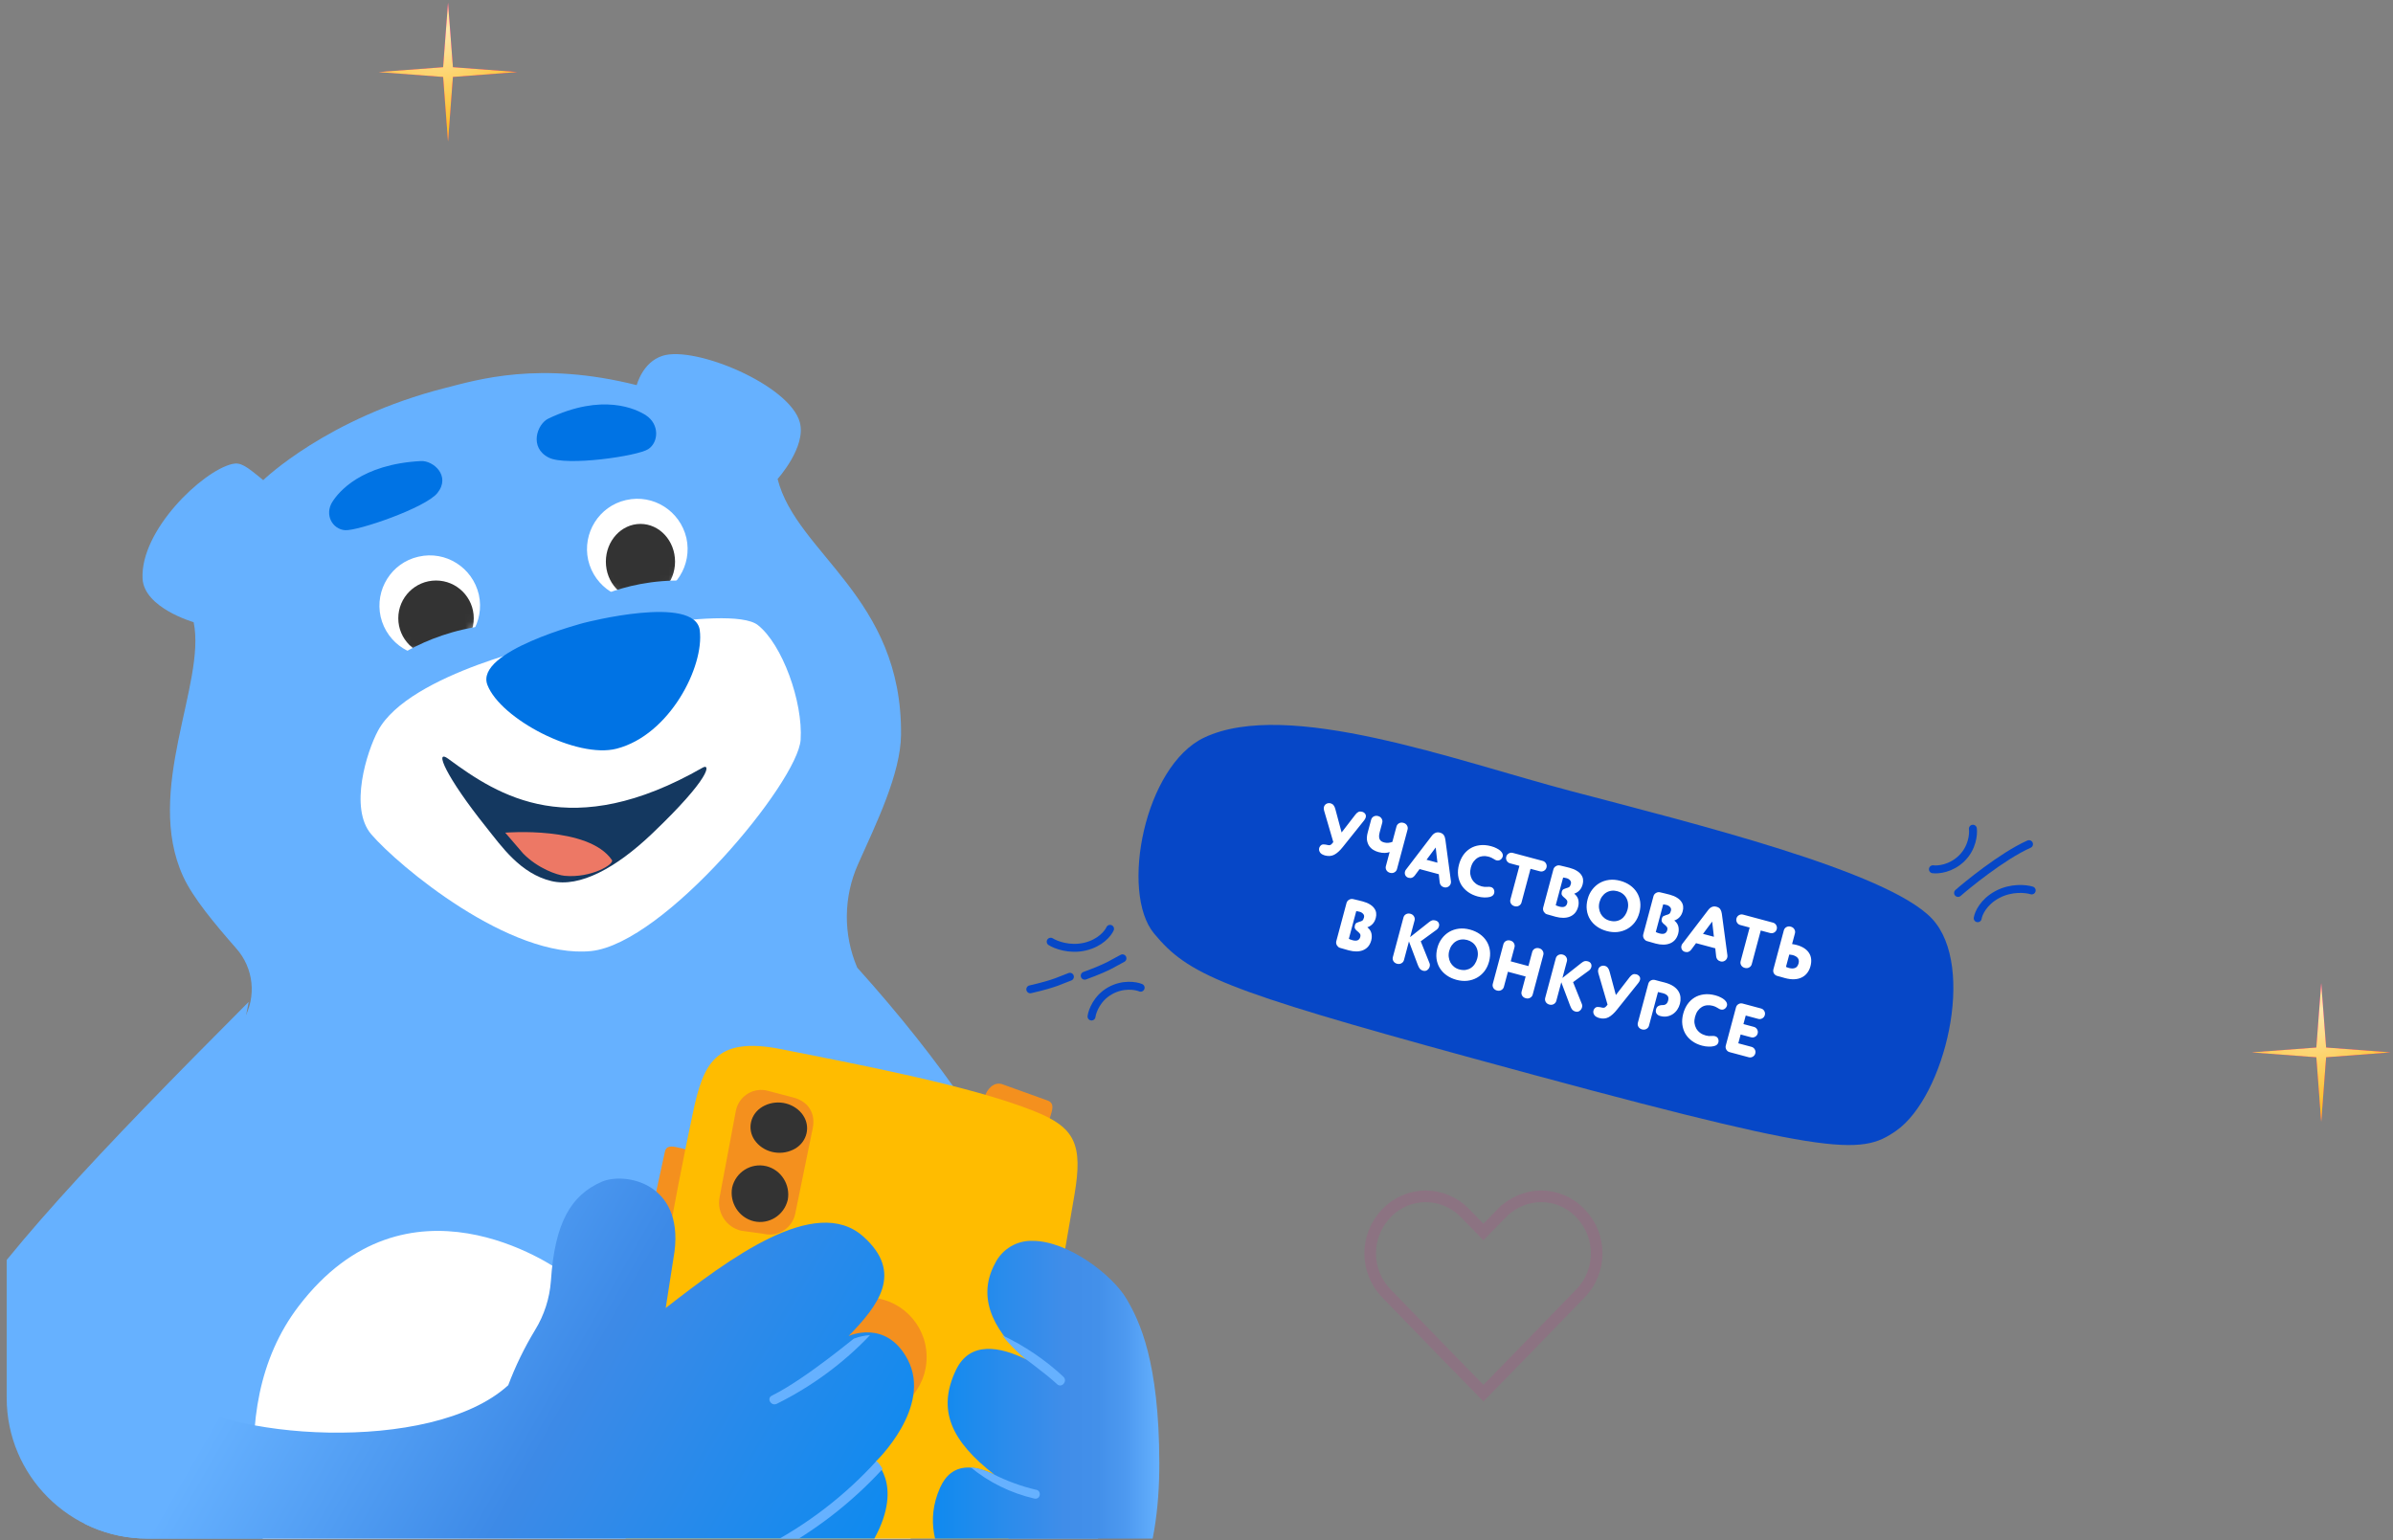 <svg width="306" height="197" viewBox="0 0 306 197" fill="none" xmlns="http://www.w3.org/2000/svg">
<rect x="0" y="0" width="306" height="197" fill="#808080" stroke="none"/>
<path d="M72.02 130.372L70.975 144.115L57.232 145.16L70.975 146.206L72.02 159.949L73.066 146.206L86.809 145.16L73.066 144.115L72.02 130.372Z" fill="url(#paint0_radial_94_6341)"/>
<path d="M72.02 130.372L70.975 144.115L57.232 145.16L70.975 146.206L72.02 159.949L73.066 146.206L86.809 145.16L73.066 144.115L72.02 130.372Z" fill="url(#paint1_radial_94_6341)"/>
<g clip-path="url(#clip0_94_6341)">
<path d="M109.603 123.712C107.809 119.491 107.852 114.71 109.719 110.522C112.099 105.208 115.161 98.925 115.216 93.984C115.405 76.37 101.849 70.81 99.434 61.252C99.434 61.252 103.125 57.155 102.277 54.014C100.993 49.233 88.858 44.176 84.722 45.502C82.153 46.319 81.421 49.254 81.421 49.254C68.94 46.113 61.04 48.574 56.925 49.616C41.803 53.454 33.659 61.403 33.659 61.403C31.445 59.57 30.764 59.079 29.673 59.342C25.819 60.275 17.945 67.845 18.228 73.973C18.399 77.743 24.762 79.568 24.762 79.568C26.393 87.37 18.369 101.107 23.43 112.106C24.68 114.826 27.442 118.131 30.225 121.307C32.443 123.811 32.824 127.461 31.167 130.37C23.841 143.25 5.344 179.395 12.229 205.332L138.483 203.714C138.483 203.714 153.657 172.643 109.607 123.734" fill="#66B1FF"/>
<path d="M106.292 160.154C88.997 145.155 73.42 161.496 72.167 162.863C70.66 161.771 52.053 148.892 38.192 167.035C27.987 180.396 33.186 200.62 39.677 215.138L112.564 215.787C117.213 200.405 121.465 173.313 106.292 160.154Z" fill="white"/>
<path d="M96.914 79.939C93.264 77.087 70.962 82.126 70.962 82.126C70.962 82.126 52.332 86.026 48.336 93.444C46.91 96.1 44.609 103.356 47.482 106.703C50.927 110.714 65.22 122.681 75.599 121.624C84.991 120.63 102.029 99.988 102.379 94.608C102.695 89.744 100.022 82.377 96.902 79.934" fill="white"/>
<path d="M82.611 53.118C81.348 52.298 77.057 50.225 70.119 53.533C68.676 54.223 67.618 57.242 70.183 58.527C72.419 59.649 81.532 58.333 82.894 57.436C84.255 56.539 84.324 54.236 82.607 53.118" fill="#0073E4"/>
<path d="M42.502 64.179C43.271 62.952 46.175 59.365 53.822 58.962C55.403 58.875 57.672 60.856 55.941 63.038C54.433 64.941 45.733 67.922 44.126 67.802C42.519 67.683 41.462 65.842 42.498 64.179" fill="#0073E4"/>
<path d="M74.763 79.63C74.763 79.63 60.649 83.265 62.33 87.6C64.01 91.936 73.751 97.059 78.845 95.746C85.632 93.994 90.078 85.236 89.482 80.607C88.886 75.978 74.776 79.63 74.776 79.63" fill="#0073E4"/>
<path d="M57.362 97.071C63.765 101.778 73.022 107.806 89.865 98.162C90.834 97.606 91.023 99.336 83.329 106.661C78.8 110.971 74.124 113.552 70.499 112.672C66.52 111.708 64.144 108.252 62.155 105.764C57.065 99.399 55.395 95.619 57.367 97.067" fill="#143860"/>
<path d="M61.231 76.043C62 79.508 59.841 82.944 56.413 83.72C56.4 83.72 56.387 83.725 56.369 83.729C52.919 84.519 49.482 82.351 48.674 78.872C47.905 75.406 50.065 71.971 53.493 71.195C53.506 71.195 53.519 71.19 53.536 71.186C56.986 70.396 60.423 72.563 61.231 76.043Z" fill="white"/>
<path d="M87.774 68.811C88.539 72.277 86.378 75.713 82.942 76.485C82.934 76.485 82.925 76.485 82.916 76.49C79.464 77.279 76.024 75.112 75.215 71.632C74.446 68.166 76.607 64.73 80.038 63.953C80.051 63.953 80.064 63.949 80.081 63.945C83.534 63.159 86.969 65.331 87.774 68.811Z" fill="white"/>
<path d="M84.298 157.631L85.638 157.86C86.416 157.995 87.159 157.483 87.3 156.712L88.726 147.879C88.863 147.113 86.8 146.774 86.8 146.774C85.784 146.503 85.152 146.545 85.015 147.312L83.123 156.018C82.991 156.784 83.508 157.513 84.285 157.648H84.293" fill="#F4901E"/>
<path d="M125.885 140.304L125.807 140.552C125.501 141.541 126.104 142.575 127.147 142.864C127.151 142.864 127.155 142.864 127.164 142.868L131.803 144.133C132.858 144.422 133.961 143.857 134.28 142.864L134.358 142.615C134.668 141.627 134.788 140.939 133.711 140.65L128.099 138.632C127.039 138.343 126.212 139.295 125.902 140.288" fill="#F4901E"/>
<path d="M118.169 215.269C109.679 216.392 87.559 215.334 87.559 215.334C83.009 214.836 78.67 212.762 79.112 206.731C80.228 191.423 83.314 167.256 88.585 142.398C89.928 136.058 91.396 132.471 99.924 134.177C109.104 136.016 124.066 138.802 132.306 142.12C137.426 144.181 138.508 146.278 137.392 152.802C134.663 168.722 130.336 194.608 125.332 210.027C124.07 213.911 122.199 214.742 118.173 215.265" fill="#FFBC00"/>
<path d="M97.628 157.781L94.771 157.388C92.874 156.943 91.658 155.082 92.008 153.162L94.093 142.08C94.434 140.283 96.157 139.103 97.948 139.441C98.046 139.458 98.149 139.483 98.247 139.513L101.496 140.369C103.373 140.873 104.311 142.392 103.927 144.278L101.688 155.215C101.317 157.02 99.56 158.183 97.761 157.811C97.718 157.803 97.671 157.794 97.628 157.781Z" fill="#F4901E"/>
<path d="M102.707 142.65C103.662 144.083 103.208 145.974 101.699 146.878C101.616 146.928 101.529 146.973 101.442 147.015C99.697 147.877 97.542 147.341 96.474 145.776C95.514 144.347 95.963 142.456 97.473 141.548C97.573 141.486 97.678 141.432 97.782 141.383C99.531 140.54 101.673 141.098 102.724 142.667" fill="#333333"/>
<path d="M100.728 153.463C100.26 155.413 98.337 156.621 96.401 156.183C94.487 155.722 93.263 153.821 93.621 151.862C94.081 149.889 96.034 148.668 97.983 149.133H97.992C99.893 149.612 101.095 151.508 100.732 153.458" fill="#333333"/>
<path d="M118.488 173.487C118.53 177.706 115.143 181.161 110.924 181.203C106.706 181.246 103.25 177.858 103.208 173.639C103.166 169.42 106.553 165.965 110.772 165.923C110.797 165.923 110.823 165.923 110.848 165.923C115.046 165.906 118.462 169.289 118.488 173.487Z" fill="#F4901E"/>
<path d="M110.941 198.209C116.022 190.397 111.964 186.937 111.964 186.937C111.964 186.937 119.297 179.95 116.052 173.836C113.3 168.649 108.513 170.854 108.513 170.854C112.268 166.986 115.611 162.78 110.384 158.126C104.254 152.669 93.132 161.048 85.127 167.274L86.252 160.047C87.378 151.199 79.831 149.863 76.929 151.135C73.011 152.853 70.935 156.368 70.447 163.802C70.284 166.037 69.587 168.198 68.414 170.102C67.057 172.34 65.909 174.7 64.989 177.149C55.1 186.173 27.907 183.968 21.961 178.068C20.475 176.595 19.915 174.553 21.563 170.411C26.006 159.239 31.799 128.124 31.799 128.124C-6.657 166.698 -20.074 182.748 -10.369 203.61C0.064 226.045 38.884 233.951 80.075 220.368C80.075 220.36 100.393 214.426 110.941 198.209Z" fill="url(#paint2_linear_94_6341)"/>
<path d="M111.252 170.749C110.552 170.782 109.865 170.93 109.216 171.185C109.763 170.638 103.182 176.26 98.699 178.482C97.983 178.836 98.615 179.877 99.331 179.523C103.805 177.305 107.842 174.334 111.248 170.749" fill="#66B1FF"/>
<path d="M112.855 187.858C112.652 187.477 112.389 187.134 112.079 186.835C108.038 191.272 103.235 194.961 97.897 197.738C97.172 198.114 97.815 199.197 98.543 198.82C103.925 196.022 108.767 192.316 112.859 187.862" fill="#66B1FF"/>
<path d="M127.243 161.566C124.592 166.436 127.76 170.835 131.253 173.863C127.875 172.201 124.031 171.457 122.244 175.199C119.807 180.306 121.598 184.283 127.2 188.617C124.715 187.375 121.722 186.856 120.209 190.253C116.467 198.655 125.404 205.183 125.404 205.183C126.426 209.478 130.373 210.977 133.785 210.96C145.082 210.913 148.276 198.728 148.246 187.066C148.212 174.133 145.749 168.966 144.026 166.067C142.247 163.06 136.581 158.688 132.053 158.688C130.026 158.615 128.145 159.74 127.243 161.566Z" fill="url(#paint3_linear_94_6341)"/>
<path d="M135.975 176.055C133.653 173.897 131.009 172.11 128.141 170.749C128.953 171.773 129.867 172.717 130.87 173.564C130.633 173.451 133.64 175.583 135.18 177.02C135.768 177.568 136.563 176.599 135.98 176.068" fill="#66B1FF"/>
<path d="M132.492 190.52C130.562 190.066 128.698 189.38 126.947 188.485C126.065 188.048 125.109 187.76 124.118 187.638C126.45 189.566 129.241 190.938 132.254 191.639C133.027 191.821 133.261 190.685 132.492 190.508" fill="#66B1FF"/>
<path d="M64.605 106.484C64.605 106.484 75.247 105.595 78.25 109.987C78.595 110.494 75.613 112.323 72.198 112.002C71.232 111.911 68.771 111.062 66.894 109.146" fill="#ED7865"/>
<mask id="mask0_94_6341" style="mask-type:luminance" maskUnits="userSpaceOnUse" x="48" y="71" width="14" height="13">
<path d="M61.231 76.041C62 79.507 59.841 82.943 56.413 83.719C56.4 83.719 56.387 83.724 56.369 83.728C52.919 84.518 49.482 82.35 48.674 78.871C47.905 75.405 50.065 71.97 53.493 71.194C53.506 71.194 53.519 71.189 53.536 71.185C56.986 70.395 60.423 72.562 61.231 76.041Z" fill="white"/>
</mask>
<g mask="url(#mask0_94_6341)">
<path d="M50.931 79.065C50.931 81.728 53.093 83.89 55.757 83.89C58.42 83.89 60.582 81.728 60.582 79.065C60.582 76.401 58.42 74.239 55.757 74.239C53.093 74.239 50.931 76.401 50.931 79.065Z" fill="#333333"/>
</g>
<mask id="mask1_94_6341" style="mask-type:luminance" maskUnits="userSpaceOnUse" x="75" y="63" width="13" height="14">
<path d="M87.774 68.81C88.539 72.276 86.378 75.712 82.942 76.484C82.934 76.484 82.925 76.484 82.916 76.489C79.464 77.279 76.024 75.111 75.215 71.631C74.446 68.165 76.607 64.729 80.038 63.953C80.051 63.953 80.064 63.948 80.081 63.944C83.534 63.158 86.969 65.33 87.774 68.81Z" fill="white"/>
</mask>
<g mask="url(#mask1_94_6341)">
<path d="M77.474 71.826C77.474 74.49 79.454 76.651 81.897 76.651C84.34 76.651 86.32 74.49 86.32 71.826C86.32 69.161 84.34 67 81.897 67C79.454 67 77.474 69.161 77.474 71.826Z" fill="#333333"/>
</g>
<path d="M49.324 85.029C49.324 85.029 54.959 80.326 63.801 79.869V82.79L51.044 88.716L49.324 85.029Z" fill="#66B1FF"/>
<path d="M75.06 77.053C75.06 77.053 81.722 73.027 91.144 74.608L89.226 77.593L75.548 78.261L75.06 77.053Z" fill="#66B1FF"/>
</g>
<path d="M139.576 129.996C139.672 129.289 140.28 127.641 141.94 126.707C143.601 125.773 145.244 126.055 145.858 126.313" stroke="#0647C7" stroke-width="1.014" stroke-linecap="round"/>
<path d="M134.355 120.428C134.992 120.831 136.759 121.521 138.734 121.06C140.709 120.599 141.697 119.348 141.945 118.781" stroke="#0647C7" stroke-width="1.014" stroke-linecap="round"/>
<path d="M138.705 124.777C141.929 123.601 142.44 123.104 143.533 122.555" stroke="#0647C7" stroke-width="1.014" stroke-linecap="round"/>
<path d="M131.746 126.517C135.091 125.751 135.66 125.322 136.812 124.913" stroke="#0647C7" stroke-width="1.014" stroke-linecap="round"/>
<path d="M200.804 101.143C216.314 105.241 241.359 111.4 247.058 117.493C252.757 123.586 248.682 140.258 242.481 144.597C237.833 147.848 234.251 147.915 188.025 135.256C156.261 126.558 151.933 124.64 147.569 119.376C143.204 114.112 146.338 97.921 154.011 94.311C164.673 89.297 186.168 97.275 200.804 101.143Z" fill="#0647C7"/>
<path d="M169.297 103.199C169.346 103.015 169.453 102.879 169.616 102.79C169.785 102.702 169.965 102.683 170.154 102.734C170.308 102.775 170.432 102.856 170.527 102.977C170.623 103.091 170.699 103.257 170.755 103.475L171.555 106.459L173.332 104.157C173.465 103.989 173.596 103.879 173.725 103.824C173.854 103.77 174.004 103.766 174.176 103.812C174.347 103.858 174.479 103.947 174.57 104.079C174.663 104.206 174.685 104.361 174.636 104.544C174.607 104.651 174.539 104.775 174.431 104.918L171.702 108.325C171.329 108.796 170.965 109.123 170.611 109.308C170.259 109.486 169.867 109.517 169.435 109.401C169.322 109.371 169.205 109.324 169.083 109.26C168.937 109.189 168.824 109.076 168.745 108.922C168.666 108.767 168.648 108.607 168.693 108.441C168.713 108.364 168.753 108.286 168.813 108.207C168.93 108.054 169.07 107.981 169.233 107.987C169.404 107.988 169.584 108.014 169.774 108.065C169.892 108.097 169.996 108.099 170.086 108.072C170.175 108.046 170.268 107.972 170.363 107.852L170.493 107.687L169.316 103.661C169.267 103.489 169.261 103.335 169.297 103.199ZM176.425 106.432C176.363 106.663 176.337 106.856 176.347 107.01C176.357 107.159 176.391 107.282 176.447 107.38C176.51 107.479 176.59 107.558 176.689 107.616C176.789 107.668 176.895 107.709 177.008 107.739C177.185 107.787 177.359 107.802 177.529 107.784C177.704 107.768 177.876 107.728 178.045 107.666L178.571 105.703C178.62 105.52 178.727 105.381 178.892 105.285C179.063 105.192 179.252 105.172 179.459 105.228C179.666 105.284 179.817 105.394 179.913 105.559C180.014 105.726 180.04 105.901 179.991 106.084L178.636 111.145C178.587 111.328 178.477 111.467 178.306 111.56C178.141 111.656 177.955 111.676 177.748 111.62C177.541 111.565 177.387 111.453 177.285 111.287C177.19 111.122 177.167 110.947 177.216 110.764L177.698 108.962C177.541 109.027 177.341 109.066 177.097 109.076C176.859 109.089 176.583 109.053 176.269 108.969C176.044 108.908 175.825 108.815 175.612 108.688C175.405 108.563 175.23 108.398 175.087 108.195C174.951 107.994 174.857 107.753 174.805 107.473C174.761 107.188 174.789 106.856 174.891 106.477L175.33 104.835C175.38 104.652 175.487 104.512 175.652 104.417C175.823 104.323 176.012 104.304 176.219 104.36C176.426 104.415 176.577 104.525 176.673 104.69C176.774 104.857 176.8 105.032 176.751 105.216L176.425 106.432ZM183.985 111.798L181.526 111.139L180.901 111.98C180.812 112.102 180.699 112.189 180.565 112.242C180.43 112.295 180.28 112.299 180.114 112.254C179.931 112.205 179.797 112.103 179.711 111.947C179.632 111.792 179.615 111.632 179.659 111.466C179.686 111.366 179.723 111.287 179.77 111.23L183.079 106.902C183.217 106.717 183.372 106.588 183.545 106.513C183.718 106.433 183.915 106.422 184.134 106.481C184.358 106.541 184.521 106.645 184.621 106.792C184.721 106.94 184.788 107.129 184.821 107.36L185.535 112.689C185.547 112.788 185.541 112.881 185.517 112.97C185.468 113.153 185.36 113.296 185.193 113.397C185.027 113.498 184.843 113.522 184.642 113.468C184.482 113.425 184.354 113.346 184.258 113.232C184.167 113.119 184.114 112.987 184.097 112.837L183.985 111.798ZM183.587 108.38L182.415 109.95L183.809 110.324L183.587 108.38ZM191.353 110.024C191.252 109.997 191.143 109.942 191.026 109.86C190.945 109.807 190.846 109.752 190.728 109.695C190.616 109.639 190.48 109.59 190.32 109.547C190.077 109.482 189.838 109.463 189.603 109.488C189.375 109.51 189.16 109.579 188.958 109.696C188.761 109.814 188.584 109.979 188.426 110.191C188.275 110.398 188.159 110.655 188.076 110.963C188.002 111.241 187.978 111.508 188.005 111.762C188.039 112.013 188.116 112.246 188.236 112.462C188.358 112.672 188.521 112.855 188.726 113.012C188.933 113.162 189.176 113.275 189.454 113.35C189.709 113.418 189.957 113.44 190.198 113.416C190.356 113.395 190.503 113.402 190.639 113.439C190.751 113.469 190.842 113.519 190.913 113.588C190.989 113.659 191.041 113.759 191.07 113.887C191.095 114.008 191.094 114.119 191.067 114.22C190.997 114.48 190.798 114.645 190.468 114.716C190.265 114.763 190.035 114.78 189.778 114.769C189.52 114.763 189.249 114.722 188.965 114.646C188.485 114.517 188.065 114.322 187.704 114.06C187.348 113.8 187.063 113.492 186.847 113.136C186.639 112.776 186.508 112.379 186.453 111.946C186.399 111.506 186.437 111.044 186.567 110.559C186.686 110.115 186.866 109.716 187.106 109.361C187.353 109.009 187.651 108.724 188.001 108.507C188.351 108.29 188.749 108.153 189.196 108.095C189.65 108.033 190.144 108.073 190.676 108.216C190.949 108.289 191.187 108.381 191.392 108.493C191.598 108.599 191.752 108.7 191.853 108.797C192.122 109.047 192.224 109.293 192.159 109.536C192.129 109.648 192.069 109.753 191.98 109.85C191.799 110.029 191.59 110.087 191.353 110.024ZM194.56 115.413C194.511 115.596 194.401 115.735 194.23 115.829C194.065 115.924 193.879 115.944 193.672 115.888C193.465 115.833 193.31 115.722 193.209 115.555C193.114 115.39 193.091 115.216 193.14 115.032L194.293 110.726L193.094 110.405C192.911 110.356 192.771 110.249 192.676 110.084C192.581 109.918 192.557 109.744 192.607 109.561C192.656 109.377 192.763 109.238 192.928 109.143C193.093 109.047 193.267 109.024 193.451 109.073L197.268 110.096C197.451 110.146 197.591 110.253 197.686 110.418C197.781 110.583 197.804 110.757 197.755 110.941C197.706 111.124 197.599 111.264 197.434 111.359C197.269 111.454 197.095 111.477 196.911 111.428L195.713 111.107L194.56 115.413ZM200.709 110.981C201.082 111.081 201.388 111.207 201.626 111.36C201.872 111.508 202.058 111.675 202.186 111.862C202.321 112.044 202.402 112.24 202.428 112.45C202.454 112.66 202.439 112.872 202.382 113.085C202.295 113.41 202.159 113.669 201.974 113.86C201.796 114.054 201.571 114.196 201.299 114.288C201.398 114.366 201.491 114.457 201.577 114.563C201.663 114.668 201.732 114.791 201.783 114.932C201.834 115.072 201.862 115.229 201.866 115.401C201.878 115.57 201.858 115.754 201.804 115.956C201.717 116.281 201.581 116.549 201.398 116.76C201.216 116.965 200.997 117.119 200.742 117.222C200.486 117.325 200.203 117.375 199.892 117.375C199.587 117.375 199.266 117.331 198.929 117.24C198.757 117.194 198.575 117.142 198.381 117.084C198.186 117.032 197.997 116.978 197.815 116.923C197.726 116.899 197.646 116.855 197.574 116.792C197.509 116.73 197.451 116.66 197.402 116.584C197.36 116.503 197.332 116.419 197.317 116.332C197.303 116.24 197.309 116.149 197.332 116.061L198.637 111.187C198.686 111.003 198.793 110.864 198.959 110.768C199.125 110.667 199.301 110.638 199.486 110.682C199.679 110.72 199.881 110.768 200.094 110.826C200.309 110.877 200.514 110.929 200.709 110.981ZM198.936 115.758C198.98 115.782 199.033 115.809 199.095 115.838C199.163 115.869 199.265 115.903 199.401 115.94C199.679 116.014 199.9 116.016 200.065 115.946C200.231 115.87 200.341 115.732 200.395 115.53C200.444 115.347 200.426 115.202 200.34 115.097C200.26 114.993 200.155 114.889 200.024 114.784L199.969 114.741C199.875 114.665 199.795 114.574 199.729 114.467C199.669 114.356 199.662 114.218 199.706 114.052C199.752 113.88 199.83 113.768 199.939 113.715C200.056 113.657 200.173 113.612 200.289 113.58L200.361 113.561C200.463 113.538 200.559 113.497 200.651 113.439C200.742 113.381 200.815 113.252 200.869 113.05C200.92 112.861 200.886 112.703 200.768 112.576C200.651 112.443 200.507 112.354 200.335 112.308C200.246 112.284 200.169 112.266 200.102 112.255C200.041 112.245 199.968 112.235 199.882 112.224L198.936 115.758ZM205.463 119.068C204.99 118.941 204.571 118.749 204.209 118.494C203.846 118.238 203.554 117.931 203.332 117.574C203.111 117.216 202.97 116.817 202.911 116.376C202.851 115.935 202.888 115.466 203.021 114.969C203.141 114.519 203.334 114.12 203.598 113.772C203.863 113.425 204.176 113.144 204.537 112.93C204.905 112.718 205.312 112.582 205.759 112.525C206.212 112.468 206.687 112.507 207.184 112.64C207.657 112.767 208.075 112.958 208.438 113.214C208.801 113.47 209.093 113.777 209.315 114.134C209.536 114.492 209.677 114.891 209.736 115.332C209.796 115.773 209.759 116.242 209.626 116.739C209.499 117.213 209.3 117.625 209.028 117.977C208.758 118.324 208.436 118.599 208.064 118.804C207.692 119.009 207.284 119.137 206.839 119.189C206.395 119.235 205.936 119.195 205.463 119.068ZM206.827 113.972C206.567 113.902 206.315 113.882 206.073 113.912C205.83 113.942 205.606 114.019 205.402 114.142C205.198 114.265 205.021 114.43 204.87 114.637C204.72 114.844 204.606 115.089 204.53 115.373C204.459 115.64 204.44 115.901 204.473 116.157C204.505 116.413 204.579 116.649 204.693 116.863C204.808 117.072 204.963 117.253 205.156 117.406C205.35 117.559 205.571 117.669 205.82 117.736C206.115 117.815 206.386 117.837 206.63 117.801C206.882 117.761 207.104 117.677 207.296 117.551C207.496 117.421 207.665 117.251 207.804 117.04C207.943 116.83 208.047 116.595 208.117 116.335C208.193 116.05 208.214 115.78 208.181 115.524C208.154 115.269 208.08 115.037 207.959 114.827C207.843 114.618 207.688 114.44 207.493 114.293C207.298 114.145 207.076 114.038 206.827 113.972ZM213.505 114.411C213.878 114.51 214.183 114.637 214.422 114.789C214.667 114.938 214.854 115.105 214.982 115.292C215.117 115.474 215.198 115.67 215.224 115.88C215.25 116.09 215.235 116.301 215.178 116.514C215.091 116.84 214.955 117.099 214.77 117.29C214.592 117.483 214.366 117.626 214.094 117.718C214.194 117.795 214.287 117.887 214.373 117.992C214.459 118.098 214.527 118.221 214.579 118.362C214.63 118.502 214.658 118.659 214.662 118.831C214.674 118.999 214.653 119.184 214.599 119.385C214.512 119.711 214.377 119.979 214.194 120.19C214.012 120.395 213.793 120.549 213.537 120.651C213.281 120.754 212.998 120.805 212.688 120.804C212.383 120.805 212.062 120.76 211.725 120.67C211.553 120.624 211.37 120.572 211.177 120.514C210.981 120.461 210.793 120.407 210.611 120.352C210.522 120.329 210.442 120.285 210.37 120.221C210.304 120.159 210.247 120.09 210.197 120.013C210.156 119.932 210.127 119.849 210.112 119.762C210.099 119.67 210.104 119.579 210.128 119.49L211.433 114.616C211.482 114.433 211.589 114.293 211.754 114.198C211.921 114.097 212.097 114.068 212.282 114.111C212.474 114.15 212.677 114.198 212.89 114.255C213.105 114.306 213.31 114.358 213.505 114.411ZM211.731 119.187C211.776 119.212 211.829 119.239 211.891 119.268C211.959 119.299 212.06 119.333 212.197 119.369C212.475 119.444 212.696 119.446 212.861 119.376C213.027 119.3 213.137 119.161 213.191 118.96C213.24 118.777 213.222 118.632 213.136 118.527C213.056 118.423 212.95 118.318 212.82 118.214L212.765 118.17C212.671 118.094 212.591 118.003 212.524 117.897C212.465 117.786 212.458 117.647 212.502 117.481C212.548 117.31 212.626 117.197 212.735 117.144C212.852 117.087 212.969 117.042 213.085 117.01L213.157 116.991C213.258 116.967 213.355 116.927 213.446 116.869C213.538 116.811 213.611 116.681 213.665 116.48C213.715 116.291 213.682 116.132 213.563 116.006C213.447 115.873 213.302 115.783 213.131 115.737C213.042 115.714 212.964 115.696 212.898 115.684C212.837 115.675 212.763 115.664 212.677 115.654L211.731 119.187ZM219.338 121.274L216.879 120.615L216.254 121.456C216.164 121.578 216.052 121.665 215.918 121.718C215.783 121.77 215.633 121.775 215.467 121.73C215.284 121.681 215.149 121.578 215.064 121.422C214.985 121.268 214.968 121.108 215.012 120.942C215.039 120.842 215.076 120.763 215.123 120.705L218.432 116.378C218.57 116.193 218.725 116.063 218.897 115.989C219.071 115.909 219.268 115.898 219.486 115.957C219.711 116.017 219.874 116.121 219.974 116.268C220.074 116.415 220.141 116.605 220.174 116.836L220.888 122.165C220.9 122.263 220.894 122.357 220.87 122.446C220.821 122.629 220.713 122.771 220.546 122.873C220.38 122.974 220.196 122.998 219.995 122.944C219.835 122.901 219.707 122.822 219.611 122.708C219.52 122.595 219.467 122.463 219.45 122.312L219.338 121.274ZM218.94 117.856L217.768 119.426L219.162 119.799L218.94 117.856ZM224.001 123.304C223.952 123.487 223.842 123.626 223.671 123.72C223.506 123.815 223.319 123.835 223.112 123.779C222.905 123.724 222.751 123.613 222.65 123.446C222.554 123.281 222.531 123.107 222.58 122.923L223.733 118.617L222.535 118.296C222.351 118.247 222.212 118.14 222.116 117.975C222.021 117.81 221.998 117.635 222.047 117.452C222.096 117.268 222.203 117.129 222.368 117.034C222.533 116.938 222.708 116.915 222.891 116.964L226.708 117.988C226.892 118.037 227.031 118.144 227.127 118.309C227.222 118.474 227.245 118.648 227.196 118.832C227.147 119.015 227.04 119.155 226.875 119.25C226.71 119.345 226.535 119.368 226.352 119.319L225.153 118.998L224.001 123.304ZM228.376 123.649C228.456 123.683 228.528 123.712 228.591 123.735C228.655 123.758 228.719 123.779 228.784 123.796C229.074 123.874 229.325 123.871 229.538 123.789C229.756 123.708 229.907 123.51 229.991 123.197C230.031 123.049 230.037 122.917 230.011 122.802C229.992 122.683 229.946 122.582 229.873 122.499C229.802 122.41 229.71 122.338 229.598 122.283C229.488 122.221 229.368 122.173 229.237 122.138C229.178 122.122 229.111 122.111 229.037 122.104C228.971 122.092 228.891 122.08 228.799 122.069L228.376 123.649ZM228.259 125.083C228.087 125.037 227.916 124.988 227.746 124.936C227.575 124.89 227.412 124.846 227.258 124.805C227.07 124.748 226.928 124.64 226.831 124.481C226.742 124.318 226.722 124.141 226.773 123.952L228.104 118.98C228.153 118.797 228.26 118.657 228.425 118.562C228.596 118.468 228.785 118.449 228.992 118.505C229.199 118.56 229.351 118.67 229.446 118.835C229.547 119.002 229.573 119.177 229.524 119.361L229.158 120.728C229.274 120.746 229.38 120.765 229.476 120.785C229.572 120.804 229.653 120.823 229.718 120.84C230.121 120.948 230.456 121.092 230.725 121.272C230.994 121.452 231.199 121.659 231.339 121.893C231.487 122.123 231.573 122.381 231.598 122.666C231.625 122.946 231.595 123.246 231.51 123.566C231.421 123.897 231.28 124.186 231.087 124.433C230.902 124.675 230.671 124.863 230.394 124.998C230.122 125.135 229.807 125.212 229.447 125.23C229.087 125.247 228.691 125.198 228.259 125.083ZM174.254 115.278C174.627 115.378 174.933 115.505 175.171 115.657C175.417 115.805 175.603 115.973 175.731 116.159C175.866 116.341 175.947 116.538 175.973 116.748C175.999 116.958 175.984 117.169 175.927 117.382C175.84 117.708 175.704 117.966 175.519 118.158C175.341 118.351 175.116 118.494 174.844 118.586C174.943 118.663 175.036 118.755 175.122 118.86C175.208 118.966 175.277 119.089 175.328 119.229C175.379 119.37 175.407 119.526 175.411 119.699C175.423 119.867 175.402 120.052 175.349 120.253C175.261 120.578 175.126 120.847 174.943 121.058C174.761 121.263 174.542 121.417 174.287 121.519C174.031 121.622 173.747 121.673 173.437 121.672C173.132 121.673 172.811 121.628 172.474 121.538C172.302 121.492 172.12 121.44 171.926 121.381C171.731 121.329 171.542 121.275 171.36 121.22C171.271 121.196 171.191 121.153 171.119 121.089C171.053 121.027 170.996 120.958 170.947 120.881C170.905 120.8 170.877 120.716 170.862 120.63C170.848 120.537 170.854 120.447 170.877 120.358L172.182 115.484C172.231 115.301 172.338 115.161 172.503 115.066C172.67 114.965 172.846 114.936 173.031 114.979C173.223 115.018 173.426 115.066 173.639 115.123C173.854 115.174 174.059 115.226 174.254 115.278ZM172.481 120.055C172.525 120.08 172.578 120.107 172.64 120.136C172.708 120.167 172.81 120.2 172.946 120.237C173.224 120.311 173.445 120.314 173.61 120.244C173.776 120.168 173.886 120.029 173.94 119.828C173.989 119.644 173.971 119.5 173.885 119.394C173.805 119.291 173.7 119.186 173.569 119.081L173.514 119.038C173.42 118.962 173.34 118.871 173.273 118.764C173.214 118.653 173.207 118.515 173.251 118.349C173.297 118.178 173.375 118.065 173.484 118.012C173.601 117.955 173.718 117.91 173.834 117.877L173.906 117.859C174.007 117.835 174.104 117.794 174.196 117.736C174.287 117.679 174.36 117.549 174.414 117.348C174.464 117.158 174.431 117 174.312 116.873C174.196 116.741 174.052 116.651 173.88 116.605C173.791 116.581 173.713 116.564 173.647 116.552C173.586 116.542 173.513 116.532 173.427 116.522L172.481 120.055ZM180.167 120.393L179.53 122.772C179.481 122.956 179.371 123.095 179.2 123.188C179.035 123.284 178.849 123.303 178.642 123.248C178.434 123.192 178.28 123.081 178.179 122.915C178.084 122.749 178.061 122.575 178.11 122.392L179.464 117.331C179.513 117.148 179.621 117.008 179.786 116.913C179.957 116.819 180.146 116.8 180.353 116.856C180.56 116.911 180.711 117.022 180.807 117.187C180.908 117.353 180.934 117.529 180.885 117.712L180.314 119.843L182.74 117.924C182.901 117.796 183.039 117.719 183.154 117.692C183.275 117.668 183.404 117.674 183.54 117.71C183.753 117.767 183.894 117.868 183.963 118.014C184.033 118.153 184.048 118.3 184.007 118.454C183.958 118.637 183.854 118.787 183.696 118.903L181.674 120.378L182.787 123.151C182.85 123.294 182.86 123.449 182.815 123.615C182.768 123.792 182.665 123.939 182.507 124.056C182.356 124.168 182.175 124.195 181.962 124.138C181.808 124.097 181.679 124.021 181.575 123.911C181.479 123.796 181.386 123.622 181.296 123.389L180.167 120.393ZM186.247 125.305C185.773 125.178 185.355 124.987 184.992 124.731C184.629 124.475 184.337 124.169 184.116 123.811C183.894 123.454 183.754 123.055 183.694 122.614C183.635 122.173 183.672 121.704 183.805 121.206C183.925 120.757 184.118 120.358 184.382 120.01C184.646 119.662 184.959 119.381 185.321 119.167C185.689 118.955 186.096 118.82 186.543 118.762C186.995 118.706 187.47 118.744 187.967 118.878C188.441 119.005 188.859 119.196 189.222 119.452C189.585 119.708 189.877 120.014 190.098 120.372C190.32 120.729 190.46 121.129 190.52 121.57C190.579 122.01 190.542 122.48 190.409 122.977C190.283 123.45 190.083 123.863 189.811 124.215C189.541 124.561 189.22 124.837 188.848 125.042C188.476 125.246 188.068 125.375 187.622 125.427C187.179 125.473 186.72 125.432 186.247 125.305ZM187.611 120.209C187.351 120.14 187.099 120.12 186.856 120.15C186.613 120.18 186.39 120.256 186.186 120.379C185.982 120.502 185.804 120.667 185.654 120.874C185.503 121.081 185.39 121.327 185.314 121.611C185.243 121.877 185.223 122.139 185.256 122.395C185.289 122.651 185.362 122.886 185.476 123.101C185.592 123.309 185.746 123.49 185.94 123.644C186.134 123.797 186.355 123.907 186.603 123.974C186.899 124.053 187.169 124.075 187.414 124.039C187.665 123.998 187.887 123.915 188.08 123.789C188.28 123.659 188.449 123.488 188.588 123.278C188.726 123.068 188.831 122.833 188.9 122.572C188.976 122.288 188.998 122.018 188.965 121.762C188.938 121.507 188.864 121.275 188.743 121.065C188.627 120.856 188.472 120.678 188.277 120.531C188.081 120.383 187.859 120.276 187.611 120.209ZM195.927 121.744C195.976 121.56 196.083 121.421 196.248 121.326C196.419 121.232 196.608 121.213 196.815 121.268C197.022 121.324 197.174 121.434 197.269 121.599C197.37 121.766 197.396 121.941 197.347 122.124L195.992 127.185C195.943 127.368 195.833 127.507 195.662 127.601C195.497 127.696 195.311 127.716 195.104 127.66C194.897 127.605 194.743 127.494 194.641 127.327C194.546 127.162 194.523 126.988 194.572 126.804L195.088 124.878L192.824 124.271L192.308 126.197C192.259 126.381 192.149 126.52 191.978 126.613C191.813 126.709 191.627 126.728 191.42 126.673C191.213 126.617 191.059 126.506 190.957 126.34C190.862 126.175 190.839 126 190.888 125.817L192.243 120.756C192.292 120.573 192.399 120.433 192.564 120.338C192.735 120.244 192.924 120.225 193.131 120.281C193.338 120.336 193.49 120.447 193.585 120.612C193.686 120.778 193.712 120.954 193.663 121.137L193.181 122.939L195.444 123.546L195.927 121.744ZM199.647 125.614L199.01 127.994C198.961 128.177 198.85 128.316 198.679 128.409C198.514 128.505 198.328 128.525 198.121 128.469C197.914 128.414 197.76 128.302 197.659 128.136C197.563 127.971 197.54 127.796 197.589 127.613L198.944 122.552C198.993 122.369 199.1 122.23 199.265 122.134C199.436 122.041 199.625 122.021 199.832 122.077C200.04 122.133 200.191 122.243 200.286 122.408C200.387 122.575 200.413 122.75 200.364 122.933L199.794 125.064L202.22 123.145C202.381 123.017 202.519 122.94 202.634 122.914C202.755 122.889 202.883 122.895 203.019 122.931C203.232 122.988 203.373 123.09 203.442 123.235C203.513 123.374 203.527 123.521 203.486 123.675C203.437 123.858 203.334 124.008 203.176 124.124L201.154 125.6L202.267 128.372C202.33 128.516 202.339 128.67 202.295 128.836C202.247 129.014 202.145 129.161 201.987 129.277C201.836 129.389 201.654 129.416 201.441 129.359C201.287 129.318 201.159 129.242 201.055 129.132C200.959 129.017 200.866 128.843 200.776 128.61L199.647 125.614ZM204.367 123.987C204.416 123.804 204.523 123.667 204.686 123.578C204.855 123.49 205.035 123.471 205.224 123.522C205.378 123.563 205.502 123.644 205.597 123.765C205.693 123.879 205.769 124.046 205.825 124.264L206.625 127.247L208.402 124.945C208.535 124.778 208.666 124.667 208.795 124.612C208.924 124.558 209.074 124.554 209.246 124.6C209.417 124.646 209.549 124.735 209.64 124.868C209.733 124.994 209.755 125.149 209.706 125.332C209.677 125.439 209.609 125.563 209.501 125.706L206.772 129.113C206.399 129.584 206.035 129.912 205.681 130.096C205.329 130.274 204.937 130.305 204.505 130.19C204.392 130.16 204.275 130.112 204.153 130.048C204.007 129.977 203.894 129.864 203.815 129.71C203.736 129.555 203.718 129.395 203.763 129.23C203.783 129.153 203.823 129.075 203.883 128.995C204 128.843 204.14 128.769 204.303 128.775C204.474 128.776 204.654 128.802 204.844 128.853C204.962 128.885 205.066 128.887 205.156 128.861C205.245 128.834 205.338 128.76 205.433 128.64L205.563 128.475L204.386 124.449C204.337 124.277 204.331 124.123 204.367 123.987ZM209.972 131.646C209.765 131.59 209.611 131.479 209.509 131.312C209.414 131.147 209.391 130.973 209.44 130.789L210.771 125.818C210.822 125.628 210.926 125.488 211.083 125.397C211.248 125.302 211.426 125.277 211.617 125.321C211.836 125.38 212.058 125.44 212.283 125.5C212.516 125.556 212.706 125.604 212.854 125.643C213.327 125.77 213.709 125.933 213.998 126.131C214.288 126.329 214.504 126.552 214.647 126.799C214.791 127.041 214.872 127.297 214.888 127.568C214.91 127.841 214.886 128.11 214.815 128.376C214.742 128.649 214.627 128.9 214.47 129.131C214.315 129.356 214.129 129.54 213.912 129.685C213.696 129.83 213.451 129.93 213.176 129.983C212.909 130.032 212.625 130.016 212.323 129.935L212.279 129.923C212.084 129.871 211.933 129.77 211.827 129.621C211.727 129.474 211.705 129.294 211.762 129.081C211.813 128.891 211.9 128.756 212.023 128.675C212.152 128.595 212.285 128.551 212.42 128.543L212.449 128.541C212.526 128.537 212.607 128.533 212.69 128.53C212.773 128.527 212.854 128.507 212.934 128.472C213.013 128.436 213.085 128.379 213.151 128.301C213.216 128.224 213.268 128.111 213.308 127.963C213.382 127.685 213.353 127.474 213.22 127.331C213.087 127.187 212.894 127.081 212.639 127.013C212.545 126.988 212.452 126.966 212.362 126.948C212.279 126.926 212.163 126.898 212.013 126.864L210.86 131.17C210.811 131.354 210.701 131.492 210.53 131.586C210.365 131.681 210.179 131.701 209.972 131.646ZM220.025 129.097C219.925 129.07 219.816 129.016 219.698 128.934C219.617 128.88 219.518 128.825 219.4 128.768C219.288 128.713 219.152 128.663 218.992 128.621C218.749 128.556 218.51 128.536 218.275 128.562C218.048 128.583 217.832 128.652 217.63 128.769C217.433 128.888 217.256 129.053 217.098 129.264C216.947 129.471 216.831 129.729 216.748 130.036C216.674 130.315 216.65 130.581 216.677 130.836C216.712 131.086 216.789 131.319 216.908 131.535C217.03 131.745 217.193 131.929 217.399 132.085C217.606 132.236 217.848 132.348 218.126 132.423C218.381 132.491 218.629 132.513 218.87 132.489C219.028 132.468 219.175 132.476 219.311 132.512C219.423 132.542 219.515 132.592 219.585 132.662C219.661 132.733 219.713 132.832 219.743 132.961C219.767 133.082 219.766 133.192 219.739 133.293C219.67 133.553 219.47 133.719 219.14 133.789C218.937 133.836 218.707 133.854 218.451 133.842C218.192 133.836 217.921 133.795 217.637 133.719C217.157 133.59 216.737 133.395 216.376 133.134C216.02 132.873 215.735 132.565 215.52 132.21C215.312 131.849 215.18 131.452 215.125 131.019C215.071 130.58 215.109 130.117 215.239 129.632C215.358 129.188 215.538 128.789 215.778 128.435C216.025 128.082 216.323 127.797 216.673 127.58C217.023 127.363 217.421 127.226 217.868 127.168C218.322 127.106 218.816 127.146 219.349 127.289C219.621 127.362 219.859 127.454 220.064 127.566C220.27 127.672 220.424 127.774 220.525 127.871C220.794 128.12 220.896 128.367 220.831 128.609C220.801 128.722 220.742 128.826 220.652 128.923C220.471 129.103 220.262 129.161 220.025 129.097ZM223.967 133.874C224.15 133.923 224.29 134.031 224.385 134.196C224.481 134.361 224.504 134.535 224.455 134.719C224.405 134.902 224.298 135.041 224.133 135.137C223.968 135.232 223.794 135.255 223.61 135.206L221.169 134.552C220.986 134.502 220.846 134.395 220.751 134.23C220.656 134.065 220.633 133.891 220.682 133.707L221.989 128.824C222.038 128.641 222.145 128.502 222.31 128.406C222.475 128.311 222.649 128.288 222.833 128.337L225.185 128.968C225.369 129.017 225.508 129.124 225.604 129.289C225.699 129.454 225.722 129.628 225.673 129.812C225.624 129.995 225.517 130.135 225.352 130.23C225.187 130.325 225.012 130.348 224.829 130.299L223.231 129.871L222.939 130.963L224.27 131.32C224.454 131.369 224.593 131.476 224.688 131.641C224.784 131.806 224.807 131.981 224.758 132.164C224.709 132.348 224.602 132.487 224.437 132.582C224.271 132.678 224.097 132.701 223.914 132.652L222.582 132.295L222.28 133.422L223.967 133.874Z" fill="white"/>
<path opacity="0.1" d="M177.311 165.438L177.313 165.44L184.994 173.353L184.996 173.354L189.691 178.158L194.386 173.354L194.387 173.353L202.069 165.44L202.071 165.438C204.873 162.571 204.873 158.004 202.071 155.137L202.071 155.137L202.066 155.132C199.329 152.283 194.846 152.276 192.05 155.137L191.52 154.619L192.05 155.137L190.221 157.008L189.691 157.551L189.161 157.008L187.331 155.137C184.536 152.276 180.052 152.283 177.315 155.132L177.315 155.132L177.311 155.137C174.508 158.004 174.508 162.571 177.311 165.438Z" stroke="#FF0199" stroke-width="1.483"/>
<path d="M252.279 105.98C252.369 106.688 252.209 108.437 250.847 109.769C249.485 111.102 247.824 111.254 247.165 111.164" stroke="#0647C7" stroke-width="1.014" stroke-linecap="round"/>
<path d="M259.799 113.872C259.08 113.648 257.194 113.438 255.406 114.395C253.618 115.351 252.987 116.815 252.894 117.427" stroke="#0647C7" stroke-width="1.014" stroke-linecap="round"/>
<path d="M259.455 107.952C255.994 109.49 251.296 113.38 250.383 114.193" stroke="#0647C7" stroke-width="1.014" stroke-linecap="round"/>
<path d="M57.291 0.347L56.664 8.589L48.421 9.216L56.664 9.843L57.291 18.085L57.918 9.843L66.16 9.216L57.918 8.589L57.291 0.347Z" fill="url(#paint4_radial_94_6341)"/>
<path d="M57.291 0.347L56.664 8.589L48.421 9.216L56.664 9.843L57.291 18.085L57.918 9.843L66.16 9.216L57.918 8.589L57.291 0.347Z" fill="url(#paint5_radial_94_6341)"/>
<path d="M296.822 125.715L296.195 133.957L287.953 134.584L296.195 135.211L296.822 143.454L297.449 135.211L305.691 134.584L297.449 133.957L296.822 125.715Z" fill="url(#paint6_radial_94_6341)"/>
<path d="M296.822 125.715L296.195 133.957L287.953 134.584L296.195 135.211L296.822 143.454L297.449 135.211L305.691 134.584L297.449 133.957L296.822 125.715Z" fill="url(#paint7_radial_94_6341)"/>
<defs>
<radialGradient id="paint0_radial_94_6341" cx="0" cy="0" r="1" gradientUnits="userSpaceOnUse" gradientTransform="translate(80.768 133.216) rotate(130.538) scale(28.987 40.031)">
<stop stop-color="#FF00D6"/>
<stop offset="0.562" stop-color="#FF004D"/>
<stop offset="1" stop-color="#FF6291"/>
</radialGradient>
<radialGradient id="paint1_radial_94_6341" cx="0" cy="0" r="1" gradientUnits="userSpaceOnUse" gradientTransform="translate(72.014 136.183) rotate(43.27) scale(19.515 24.565)">
<stop stop-color="#FFE7AB"/>
<stop offset="1" stop-color="#FABC22"/>
</radialGradient>
<linearGradient id="paint2_linear_94_6341" x1="101.818" y1="214.138" x2="1.782" y2="156.603" gradientUnits="userSpaceOnUse">
<stop stop-color="#0F8AEF"/>
<stop offset="0.37" stop-color="#3D8AE7"/>
<stop offset="0.7" stop-color="#66B1FF"/>
</linearGradient>
<linearGradient id="paint3_linear_94_6341" x1="119.294" y1="184.824" x2="148.246" y2="184.824" gradientUnits="userSpaceOnUse">
<stop stop-color="#0F8AEF"/>
<stop offset="0.58" stop-color="#408DE9"/>
<stop offset="0.73" stop-color="#4390EA"/>
<stop offset="0.85" stop-color="#4D99F0"/>
<stop offset="0.96" stop-color="#5EAAFA"/>
<stop offset="1" stop-color="#66B1FF"/>
</linearGradient>
<radialGradient id="paint4_radial_94_6341" cx="0" cy="0" r="1" gradientUnits="userSpaceOnUse" gradientTransform="translate(62.538 2.052) rotate(130.538) scale(17.385 24.009)">
<stop stop-color="#FF00D6"/>
<stop offset="0.562" stop-color="#FF004D"/>
<stop offset="1" stop-color="#FF6291"/>
</radialGradient>
<radialGradient id="paint5_radial_94_6341" cx="0" cy="0" r="1" gradientUnits="userSpaceOnUse" gradientTransform="translate(57.287 3.832) rotate(43.27) scale(11.704 14.733)">
<stop stop-color="#FFE7AB"/>
<stop offset="1" stop-color="#FABC22"/>
</radialGradient>
<radialGradient id="paint6_radial_94_6341" cx="0" cy="0" r="1" gradientUnits="userSpaceOnUse" gradientTransform="translate(302.069 127.42) rotate(130.538) scale(17.385 24.009)">
<stop stop-color="#FF00D6"/>
<stop offset="0.562" stop-color="#FF004D"/>
<stop offset="1" stop-color="#FF6291"/>
</radialGradient>
<radialGradient id="paint7_radial_94_6341" cx="0" cy="0" r="1" gradientUnits="userSpaceOnUse" gradientTransform="translate(296.819 129.2) rotate(43.27) scale(11.704 14.733)">
<stop stop-color="#FFE7AB"/>
<stop offset="1" stop-color="#FABC22"/>
</radialGradient>
<clipPath id="clip0_94_6341">
<path d="M197.855 54.76C197.855 44.819 189.797 36.76 179.855 36.76H18.855C8.914 36.76 0.855 44.819 0.855 54.76V178.76C0.855 188.701 8.914 196.76 18.855 196.76H179.855C189.797 196.76 197.855 188.701 197.855 178.76V54.76Z" fill="white"/>
</clipPath>
</defs>
</svg>
